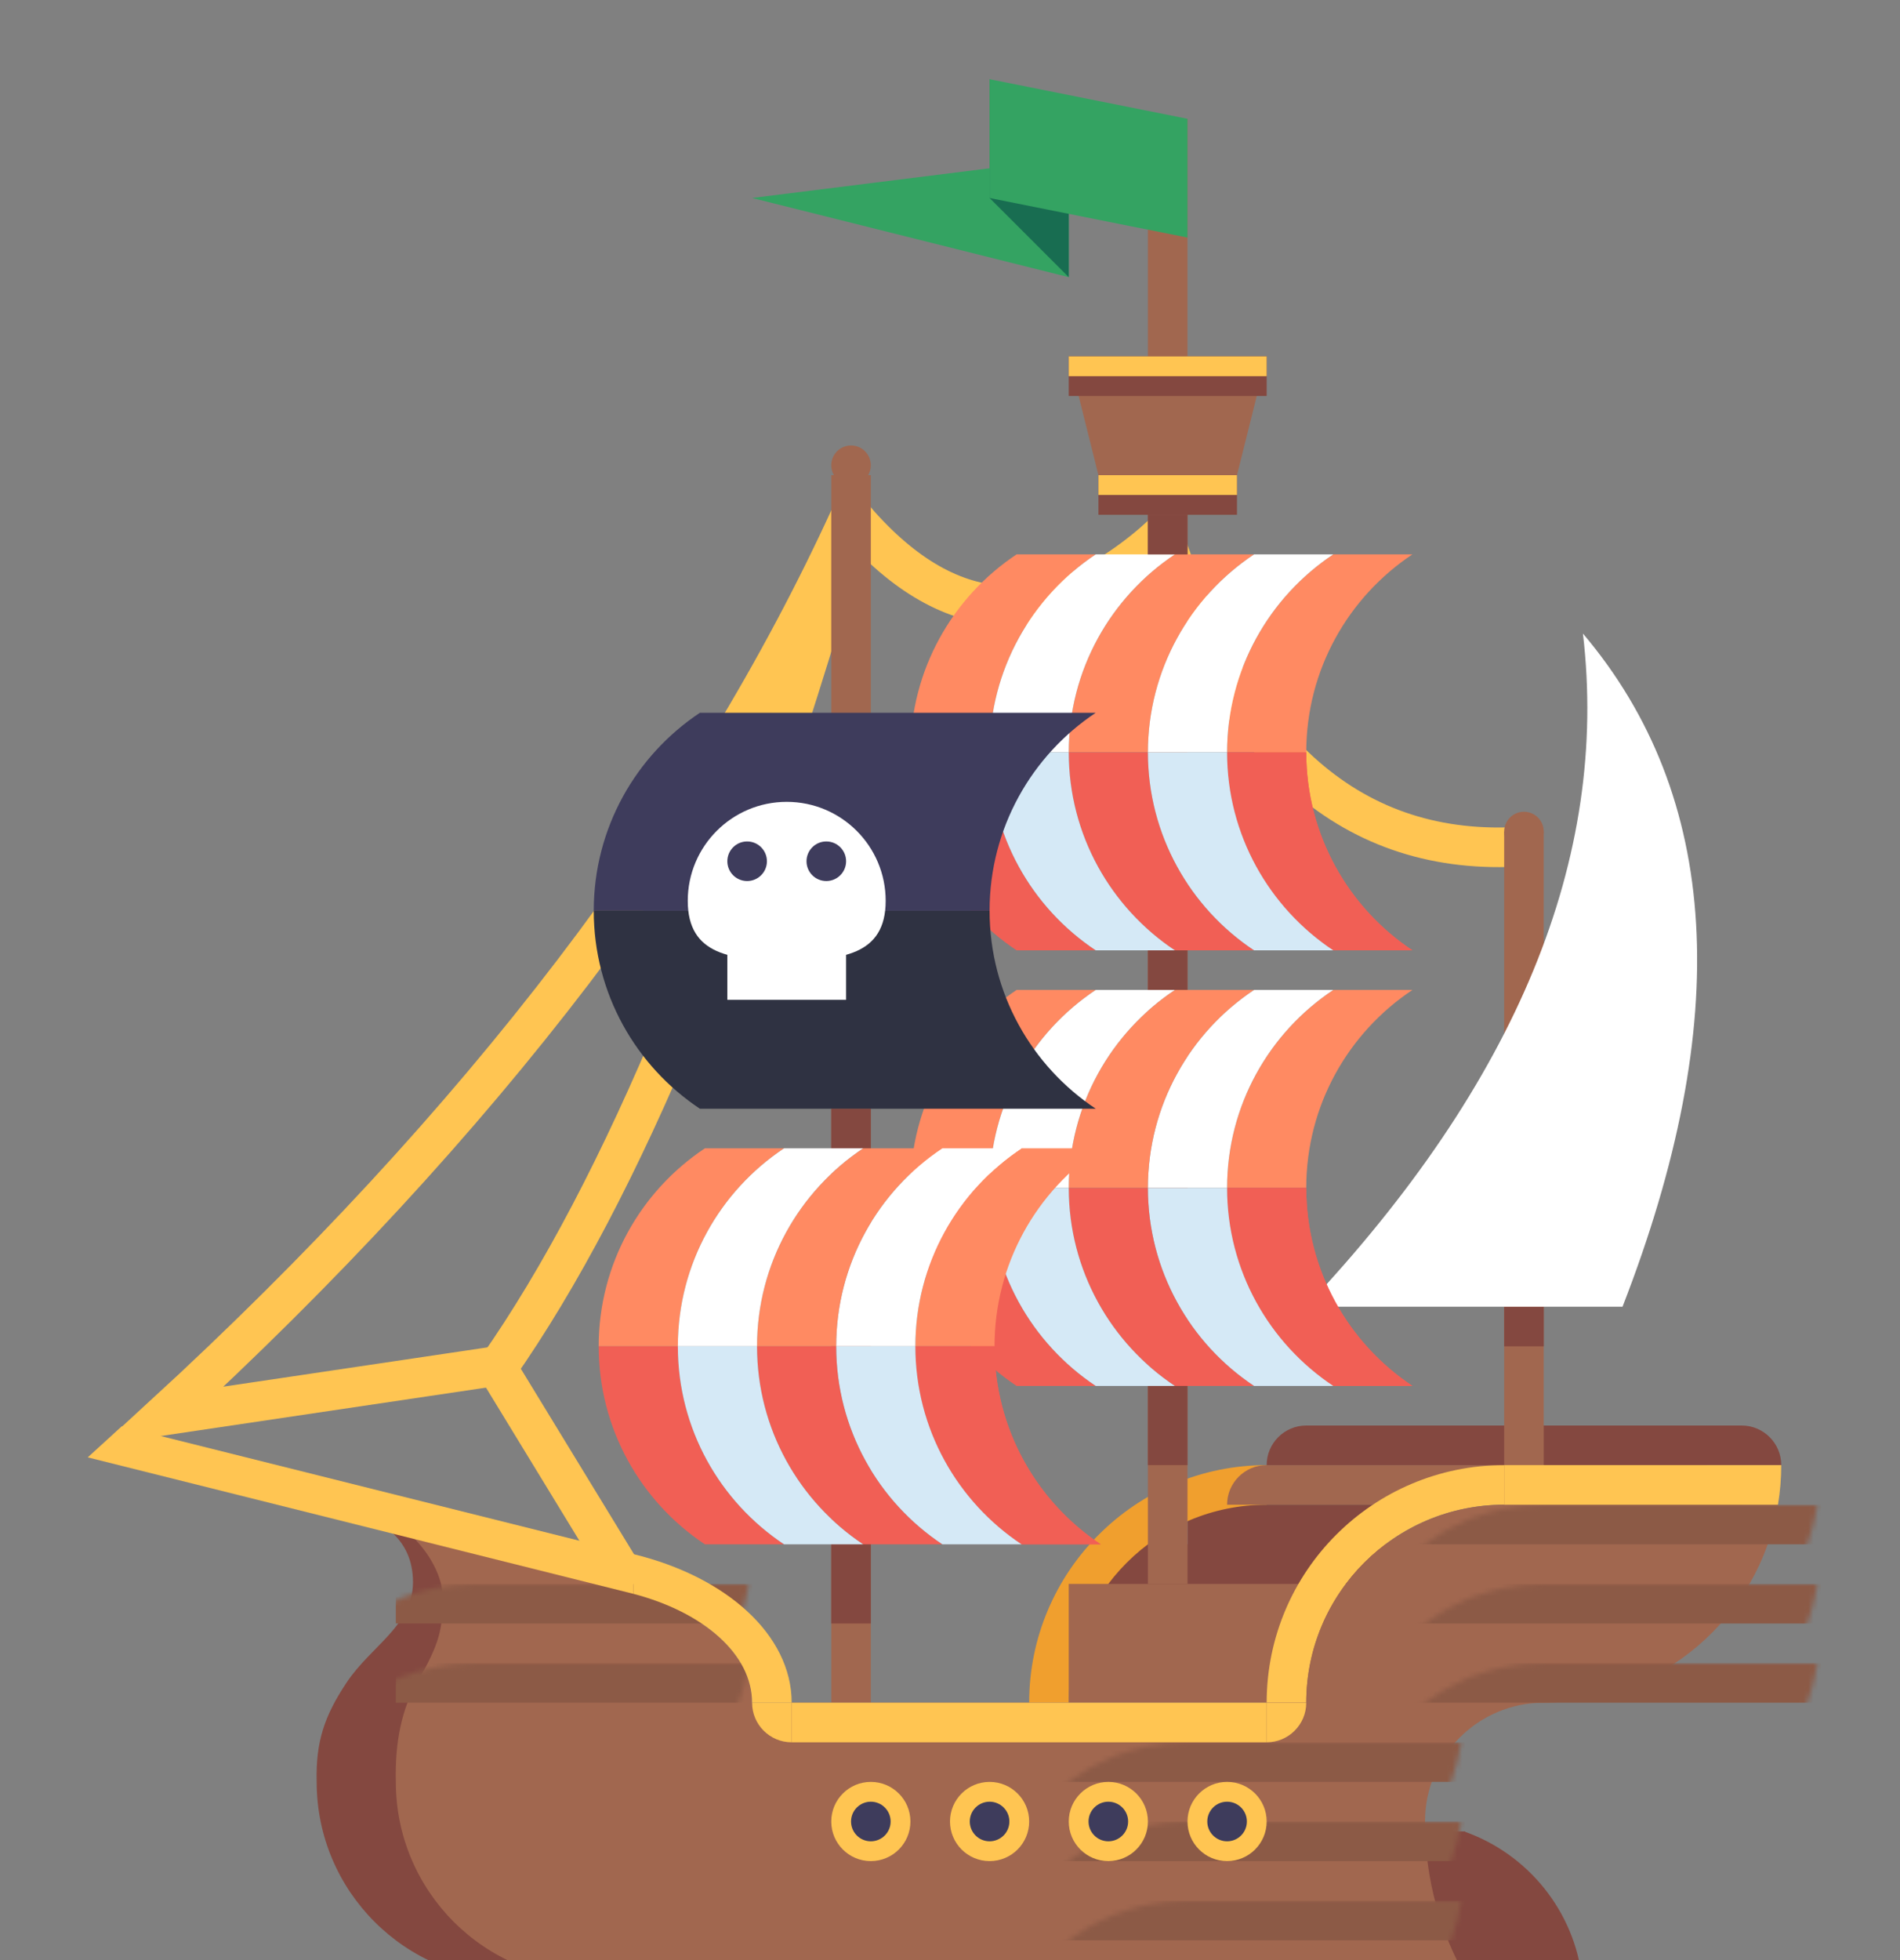 <?xml version="1.0" encoding="UTF-8" standalone="no"?>
<svg width="384px" height="396px" viewBox="0 0 384 396" version="1.1" xmlns="http://www.w3.org/2000/svg" xmlns:xlink="http://www.w3.org/1999/xlink">
    <rect x="0" y="0" width="384" height="396" fill="#808080" stroke="none"/>
    <!-- Generator: Sketch 47.1 (45422) - http://www.bohemiancoding.com/sketch -->
    <title>Artboard Copy 3</title>
    <desc>Created with Sketch.</desc>
    <defs>
        <path d="M208,40 L96,40 C96,17.909 78.091,0 56,0 L0.664,0 C4.472,22.702 24.216,40 48,40 C61.255,40 72,50.745 72,64 C72,75.657 68.883,86.586 63.438,96 L240,96 C262.091,96 280,78.091 280,56 C280.206,47.892 278.765,41.178 275.676,35.86 C271.042,27.883 270.52,25.028 270.533,18.633 C270.547,12.237 277.157,3.734 284.116,2 L232,16 L231.578,18.109 C217.677,21.87 208,30.257 208,40 Z" id="path-1"></path>
    </defs>
    <g id="landing-page" stroke="none" stroke-width="1" fill="none" fill-rule="evenodd">
        <g id="Artboard-Copy-3">
            <g id="ship" transform="translate(0, 16)">
                <g transform="translate(192, 194) scale(-1, 1) translate(-192, -194) ">
                    <g transform="translate(24, 0)">
                        <path d="M165.623,316.398 C167.877,282.186 146.829,257.939 102.48,243.658 C123.021,221.062 121.728,200.043 98.602,180.602 C161.068,152.052 221.734,105.719 280.602,41.602 L270.711,108.102" id="Line-Copy-6" stroke="#FFC552" stroke-width="8" stroke-linecap="round" transform="translate(189.602, 179) scale(-1, -1) rotate(-90) translate(-189.602, -179) "></path>
                        <rect id="Rectangle-6" fill="#844840" x="96" y="296" width="40" height="16"></rect>
                        <rect id="Rectangle-6" fill="#844840" x="80" y="288" width="40" height="16"></rect>
                        <path d="M152,328 C152,301.49 130.51,280 104,280 L104,288 C126.091,288 144,305.909 144,328 L152,328 Z" id="Combined-Shape" fill="#F09F2E"></path>
                        <path d="M8,288 C8,283.582 11.582,280 16,280 L16,280 L104,280 C108.418,280 112,283.582 112,288" id="Rectangle-29" fill="#A1674F"></path>
                        <rect id="Rectangle-6-Copy" fill="#A1674F" x="88" y="304" width="56" height="24"></rect>
                        <path d="M104,328 C104,301.49 82.51,280 56,280 L56,288 C78.091,288 96,305.909 96,328 L104,328 Z" id="Combined-Shape" fill="#FFC552"></path>
                        <path d="M227.276,313.202 L259.5,260.402 C234.167,224.264 210.333,166.796 188,88" id="Line" stroke="#FFC552" stroke-width="8" stroke-linecap="round"></path>
                        <path d="M290,324 C284.983,316.438 276.533,312.447 276.533,303.633 C276.533,294.818 283.157,290.734 290.116,289 L248,296 L224,384 L256,384 C278.091,384 296,366.091 296,344 C296.206,335.892 294.425,330.669 290,324 Z" id="Combined-Shape" fill="#844840"></path>
                        <g id="Group-5" transform="translate(40, 354)" fill="#844840">
                            <polygon id="Rectangle-2" points="23.898 0 46 0 43 34 11 34"></polygon>
                            <path d="M15.438,30 C20.561,21.143 23.623,10.944 23.967,0.06 C11.208,4.584 1.756,16.099 0.22,30 L15.438,30 Z" id="Combined-Shape"></path>
                        </g>
                        <g id="Group-3" transform="translate(0, 288)">
                            <mask id="mask-2" fill="white">
                                <use xlink:href="#path-1"></use>
                            </mask>
                            <use id="Combined-Shape" fill="#A1674F" xlink:href="#path-1"></use>
                            <rect id="Rectangle-34" fill="#8C5A46" mask="url(#mask-2)" x="64" y="80" width="216" height="8"></rect>
                            <rect id="Rectangle-34-Copy" fill="#8C5A46" mask="url(#mask-2)" x="64" y="64" width="216" height="8"></rect>
                            <rect id="Rectangle-34-Copy-2" fill="#8C5A46" mask="url(#mask-2)" x="64" y="48" width="224" height="8"></rect>
                            <rect id="Rectangle-34-Copy-3" fill="#8C5A46" mask="url(#mask-2)" x="208" y="32" width="72" height="8"></rect>
                            <rect id="Rectangle-34-Copy-3" fill="#8C5A46" mask="url(#mask-2)" x="208" y="16" width="72" height="8"></rect>
                            <rect id="Rectangle-34-Copy-4" fill="#8C5A46" mask="url(#mask-2)" x="-8" y="32" width="104" height="8"></rect>
                            <rect id="Rectangle-34-Copy-4" fill="#8C5A46" mask="url(#mask-2)" x="-8" y="16" width="104" height="8"></rect>
                            <rect id="Rectangle-34-Copy-4" fill="#8C5A46" mask="url(#mask-2)" x="-8" y="0" width="104" height="8"></rect>
                        </g>
                        <path d="M232,305.997 L232,297.978 C213.318,302.492 200,314.23 200,328 L208,328 C208,318.158 217.873,309.7 232,305.997 L232,305.997 Z" id="Combined-Shape" fill="#FFC552"></path>
                        <path d="M0,280 C0,275.582 3.582,272 8,272 L8,272 L96,272 C100.418,272 104,275.582 104,280" id="Rectangle-29" fill="#844840"></path>
                        <circle id="Oval-17" fill="#FFC552" cx="112" cy="352" r="8"></circle>
                        <circle id="Oval-17" fill="#3E3C5C" cx="112" cy="352" r="4"></circle>
                        <circle id="Oval-17" fill="#FFC552" cx="136" cy="352" r="8"></circle>
                        <circle id="Oval-17" fill="#3E3C5C" cx="136" cy="352" r="4"></circle>
                        <circle id="Oval-17" fill="#FFC552" cx="160" cy="352" r="8"></circle>
                        <circle id="Oval-17" fill="#3E3C5C" cx="160" cy="352" r="4"></circle>
                        <circle id="Oval-17" fill="#FFC552" cx="184" cy="352" r="8"></circle>
                        <circle id="Oval-17" fill="#3E3C5C" cx="184" cy="352" r="4"></circle>
                        <rect id="Rectangle-30" fill="#A1674F" x="120" y="8" width="8" height="296"></rect>
                        <polygon id="Rectangle" fill="#A1674F" points="104 56 124 56 124 88 112 88"></polygon>
                        <polygon id="Rectangle-Copy" fill="#A1674F" transform="translate(134, 72) scale(-1, 1) translate(-134, -72) " points="124 56 144 56 144 88 132 88"></polygon>
                        <rect id="Rectangle-30" fill="#844840" x="120" y="176" width="8" height="104"></rect>
                        <rect id="Rectangle-30-Copy-2" fill="#A1674F" x="48" y="152" width="8" height="136"></rect>
                        <circle id="Oval-19" fill="#A1674F" cx="52" cy="152" r="4"></circle>
                        <rect id="Rectangle-30" fill="#844840" x="48" y="248" width="8" height="8"></rect>
                        <path d="M40.08,112 C12.256,144.842 9.589,190.176 32.08,248 L96.08,248 C53.413,202.667 34.747,157.333 40.08,112 Z" id="Line-2" fill="#FFFFFF"></path>
                        <path d="M0.664,288 C0.227,285.398 0,282.726 0,280 L56,280 L56,288 L0.664,288 Z" id="Combined-Shape" fill="#FFC552"></path>
                        <rect id="Rectangle-30-Copy" fill="#A1674F" x="184" y="80" width="8" height="248"></rect>
                        <circle id="Oval-19" fill="#A1674F" cx="188" cy="78" r="4"></circle>
                        <rect id="Rectangle-30-Copy" fill="#844840" x="184" y="208" width="8" height="104"></rect>
                        <path d="M335.384,272.154 L232,298 L232,306 L342.265,278.434 C339.948,276.339 337.655,274.246 335.384,272.154 Z" id="Combined-Shape" fill="#FFC552"></path>
                        <g id="Group" transform="translate(74, 184)">
                            <path d="M38,40 C38,23.304 29.476,8.599 16.542,0 L0.542,0 C13.476,8.599 22,23.304 22,40 L38,40 Z" id="Combined-Shape" fill="#FF8A62"></path>
                            <path d="M38,40 C38,56.696 29.476,71.401 16.542,80 L0.542,80 C13.476,71.401 22,56.696 22,40 L38,40 Z" id="Combined-Shape" fill="#F15F55"></path>
                            <path d="M38,40 C38,56.696 29.476,71.401 16.542,80 L0.542,80 C13.476,71.401 22,56.696 22,40 L38,40 Z" id="Combined-Shape" fill="#F15F55"></path>
                            <path d="M70,40 C70,23.304 61.476,8.599 48.542,0 L32.542,0 C45.476,8.599 54,23.304 54,40 L70,40 Z" id="Combined-Shape" fill="#FF8A62"></path>
                            <path d="M70,40 C70,56.696 61.476,71.401 48.542,80 L32.542,80 C45.476,71.401 54,56.696 54,40 L70,40 Z" id="Combined-Shape" fill="#F15F55"></path>
                            <path d="M54,40 C54,23.304 45.476,8.599 32.542,0 L16.542,0 C29.476,8.599 38,23.304 38,40 L54,40 Z" id="Combined-Shape" fill="#FFFFFF"></path>
                            <path d="M54,40 C54,56.696 45.476,71.401 32.542,80 L16.542,80 C29.476,71.401 38,56.696 38,40 L54,40 Z" id="Combined-Shape" fill="#D5E9F6"></path>
                            <path d="M102,40 C102,23.304 93.476,8.599 80.542,0 L64.542,0 C77.476,8.599 86,23.304 86,40 L102,40 Z" id="Combined-Shape" fill="#FF8A62"></path>
                            <path d="M102,40 C102,56.696 93.476,71.401 80.542,80 L64.542,80 C77.476,71.401 86,56.696 86,40 L102,40 Z" id="Combined-Shape" fill="#F15F55"></path>
                            <path d="M86,40 C86,23.304 77.476,8.599 64.542,0 L48.542,0 C61.476,8.599 70,23.304 70,40 L86,40 Z" id="Combined-Shape" fill="#FFFFFF"></path>
                            <path d="M86,40 C86,56.696 77.476,71.401 64.542,80 L48.542,80 C61.476,71.401 70,56.696 70,40 L86,40 Z" id="Combined-Shape" fill="#D5E9F6"></path>
                        </g>
                        <g id="Group" transform="translate(74, 96)">
                            <path d="M38,40 C38,23.304 29.476,8.599 16.542,0 L0.542,0 C13.476,8.599 22,23.304 22,40 L38,40 Z" id="Combined-Shape" fill="#FF8A62"></path>
                            <path d="M38,40 C38,56.696 29.476,71.401 16.542,80 L0.542,80 C13.476,71.401 22,56.696 22,40 L38,40 Z" id="Combined-Shape" fill="#F15F55"></path>
                            <path d="M38,40 C38,56.696 29.476,71.401 16.542,80 L0.542,80 C13.476,71.401 22,56.696 22,40 L38,40 Z" id="Combined-Shape" fill="#F15F55"></path>
                            <path d="M70,40 C70,23.304 61.476,8.599 48.542,0 L32.542,0 C45.476,8.599 54,23.304 54,40 L70,40 Z" id="Combined-Shape" fill="#FF8A62"></path>
                            <path d="M70,40 C70,56.696 61.476,71.401 48.542,80 L32.542,80 C45.476,71.401 54,56.696 54,40 L70,40 Z" id="Combined-Shape" fill="#F15F55"></path>
                            <path d="M54,40 C54,23.304 45.476,8.599 32.542,0 L16.542,0 C29.476,8.599 38,23.304 38,40 L54,40 Z" id="Combined-Shape" fill="#FFFFFF"></path>
                            <path d="M54,40 C54,56.696 45.476,71.401 32.542,80 L16.542,80 C29.476,71.401 38,56.696 38,40 L54,40 Z" id="Combined-Shape" fill="#D5E9F6"></path>
                            <path d="M102,40 C102,23.304 93.476,8.599 80.542,0 L64.542,0 C77.476,8.599 86,23.304 86,40 L102,40 Z" id="Combined-Shape" fill="#FF8A62"></path>
                            <path d="M102,40 C102,56.696 93.476,71.401 80.542,80 L64.542,80 C77.476,71.401 86,56.696 86,40 L102,40 Z" id="Combined-Shape" fill="#F15F55"></path>
                            <path d="M86,40 C86,23.304 77.476,8.599 64.542,0 L48.542,0 C61.476,8.599 70,23.304 70,40 L86,40 Z" id="Combined-Shape" fill="#FFFFFF"></path>
                            <path d="M86,40 C86,56.696 77.476,71.401 64.542,80 L48.542,80 C61.476,71.401 70,56.696 70,40 L86,40 Z" id="Combined-Shape" fill="#D5E9F6"></path>
                        </g>
                        <g id="Group" transform="translate(137, 216)">
                            <path d="M38,40 C38,23.304 29.476,8.599 16.542,0 L0.542,0 C13.476,8.599 22,23.304 22,40 L38,40 Z" id="Combined-Shape" fill="#FF8A62"></path>
                            <path d="M38,40 C38,56.696 29.476,71.401 16.542,80 L0.542,80 C13.476,71.401 22,56.696 22,40 L38,40 Z" id="Combined-Shape" fill="#F15F55"></path>
                            <path d="M38,40 C38,56.696 29.476,71.401 16.542,80 L0.542,80 C13.476,71.401 22,56.696 22,40 L38,40 Z" id="Combined-Shape" fill="#F15F55"></path>
                            <path d="M70,40 C70,23.304 61.476,8.599 48.542,0 L32.542,0 C45.476,8.599 54,23.304 54,40 L70,40 Z" id="Combined-Shape" fill="#FF8A62"></path>
                            <path d="M70,40 C70,56.696 61.476,71.401 48.542,80 L32.542,80 C45.476,71.401 54,56.696 54,40 L70,40 Z" id="Combined-Shape" fill="#F15F55"></path>
                            <path d="M54,40 C54,23.304 45.476,8.599 32.542,0 L16.542,0 C29.476,8.599 38,23.304 38,40 L54,40 Z" id="Combined-Shape" fill="#FFFFFF"></path>
                            <path d="M54,40 C54,56.696 45.476,71.401 32.542,80 L16.542,80 C29.476,71.401 38,56.696 38,40 L54,40 Z" id="Combined-Shape" fill="#D5E9F6"></path>
                            <path d="M102,40 C102,23.304 93.476,8.599 80.542,0 L64.542,0 C77.476,8.599 86,23.304 86,40 L102,40 Z" id="Combined-Shape" fill="#FF8A62"></path>
                            <path d="M102,40 C102,56.696 93.476,71.401 80.542,80 L64.542,80 C77.476,71.401 86,56.696 86,40 L102,40 Z" id="Combined-Shape" fill="#F15F55"></path>
                            <path d="M86,40 C86,23.304 77.476,8.599 64.542,0 L48.542,0 C61.476,8.599 70,23.304 70,40 L86,40 Z" id="Combined-Shape" fill="#FFFFFF"></path>
                            <path d="M86,40 C86,56.696 77.476,71.401 64.542,80 L48.542,80 C61.476,71.401 70,56.696 70,40 L86,40 Z" id="Combined-Shape" fill="#D5E9F6"></path>
                        </g>
                        <g id="Group-2" transform="translate(138, 128)">
                            <path d="M102,40 C102,23.304 93.476,8.599 80.542,0 L0.542,5.68434189e-14 C13.476,8.599 22,23.304 22,40 L102,40 Z" id="Combined-Shape" fill="#3E3C5C"></path>
                            <path d="M102,80 C102,63.304 93.476,48.599 80.542,40 L0.542,40 C13.476,48.599 22,63.304 22,80 L102,80 Z" id="Combined-Shape" fill="#2F3242" transform="translate(51.271, 60) scale(1, -1) translate(-51.271, -60) "></path>
                        </g>
                        <path d="M201,178 C212.046,178 221,177.046 221,166 C221,154.954 212.046,146 201,146 C189.954,146 181,154.954 181,166 C181,177.046 189.954,178 201,178 Z" id="Oval-8" fill="#FFFFFF"></path>
                        <circle id="Oval-9" fill="#3E3C5C" cx="193" cy="158" r="4"></circle>
                        <circle id="Oval-10" fill="#3E3C5C" cx="209" cy="158" r="4"></circle>
                        <rect id="Rectangle-12" fill="#FFFFFF" x="189" y="170" width="24" height="16"></rect>
                        <rect id="Rectangle-32" fill="#FFC552" x="104" y="328" width="96" height="8"></rect>
                        <path d="M96,328 C96,332.418 99.582,336 104,336 L104,328 L96,328 Z" id="Combined-Shape-Copy-2" fill="#FFC552"></path>
                        <path d="M200,328 C200,332.418 203.582,336 208,336 L208,328 L200,328 Z" id="Combined-Shape-Copy-3" fill="#FFC552" transform="translate(204, 332) scale(-1, 1) translate(-204, -332) "></path>
                        <polygon id="Rectangle-10" fill="#34A362" points="144 16 208 24 144 40"></polygon>
                        <polygon id="Rectangle-33" fill="#186D51" points="144 16 160 0 160 24 144 40"></polygon>
                        <polygon id="Rectangle-33" fill="#34A362" points="120 8 160 0 160 24 120 32"></polygon>
                        <rect id="Rectangle-31" fill="#844840" x="104" y="56" width="40" height="8"></rect>
                        <rect id="Rectangle-31" fill="#FFC552" x="104" y="56" width="40" height="4"></rect>
                        <rect id="Rectangle-31" fill="#844840" x="110" y="80" width="28" height="8"></rect>
                        <rect id="Rectangle-31" fill="#844840" x="120" y="88" width="8" height="8"></rect>
                        <rect id="Rectangle-31" fill="#FFC552" x="110" y="80" width="28" height="4"></rect>
                    </g>
                </g>
            </g>
        </g>
    </g>
</svg>